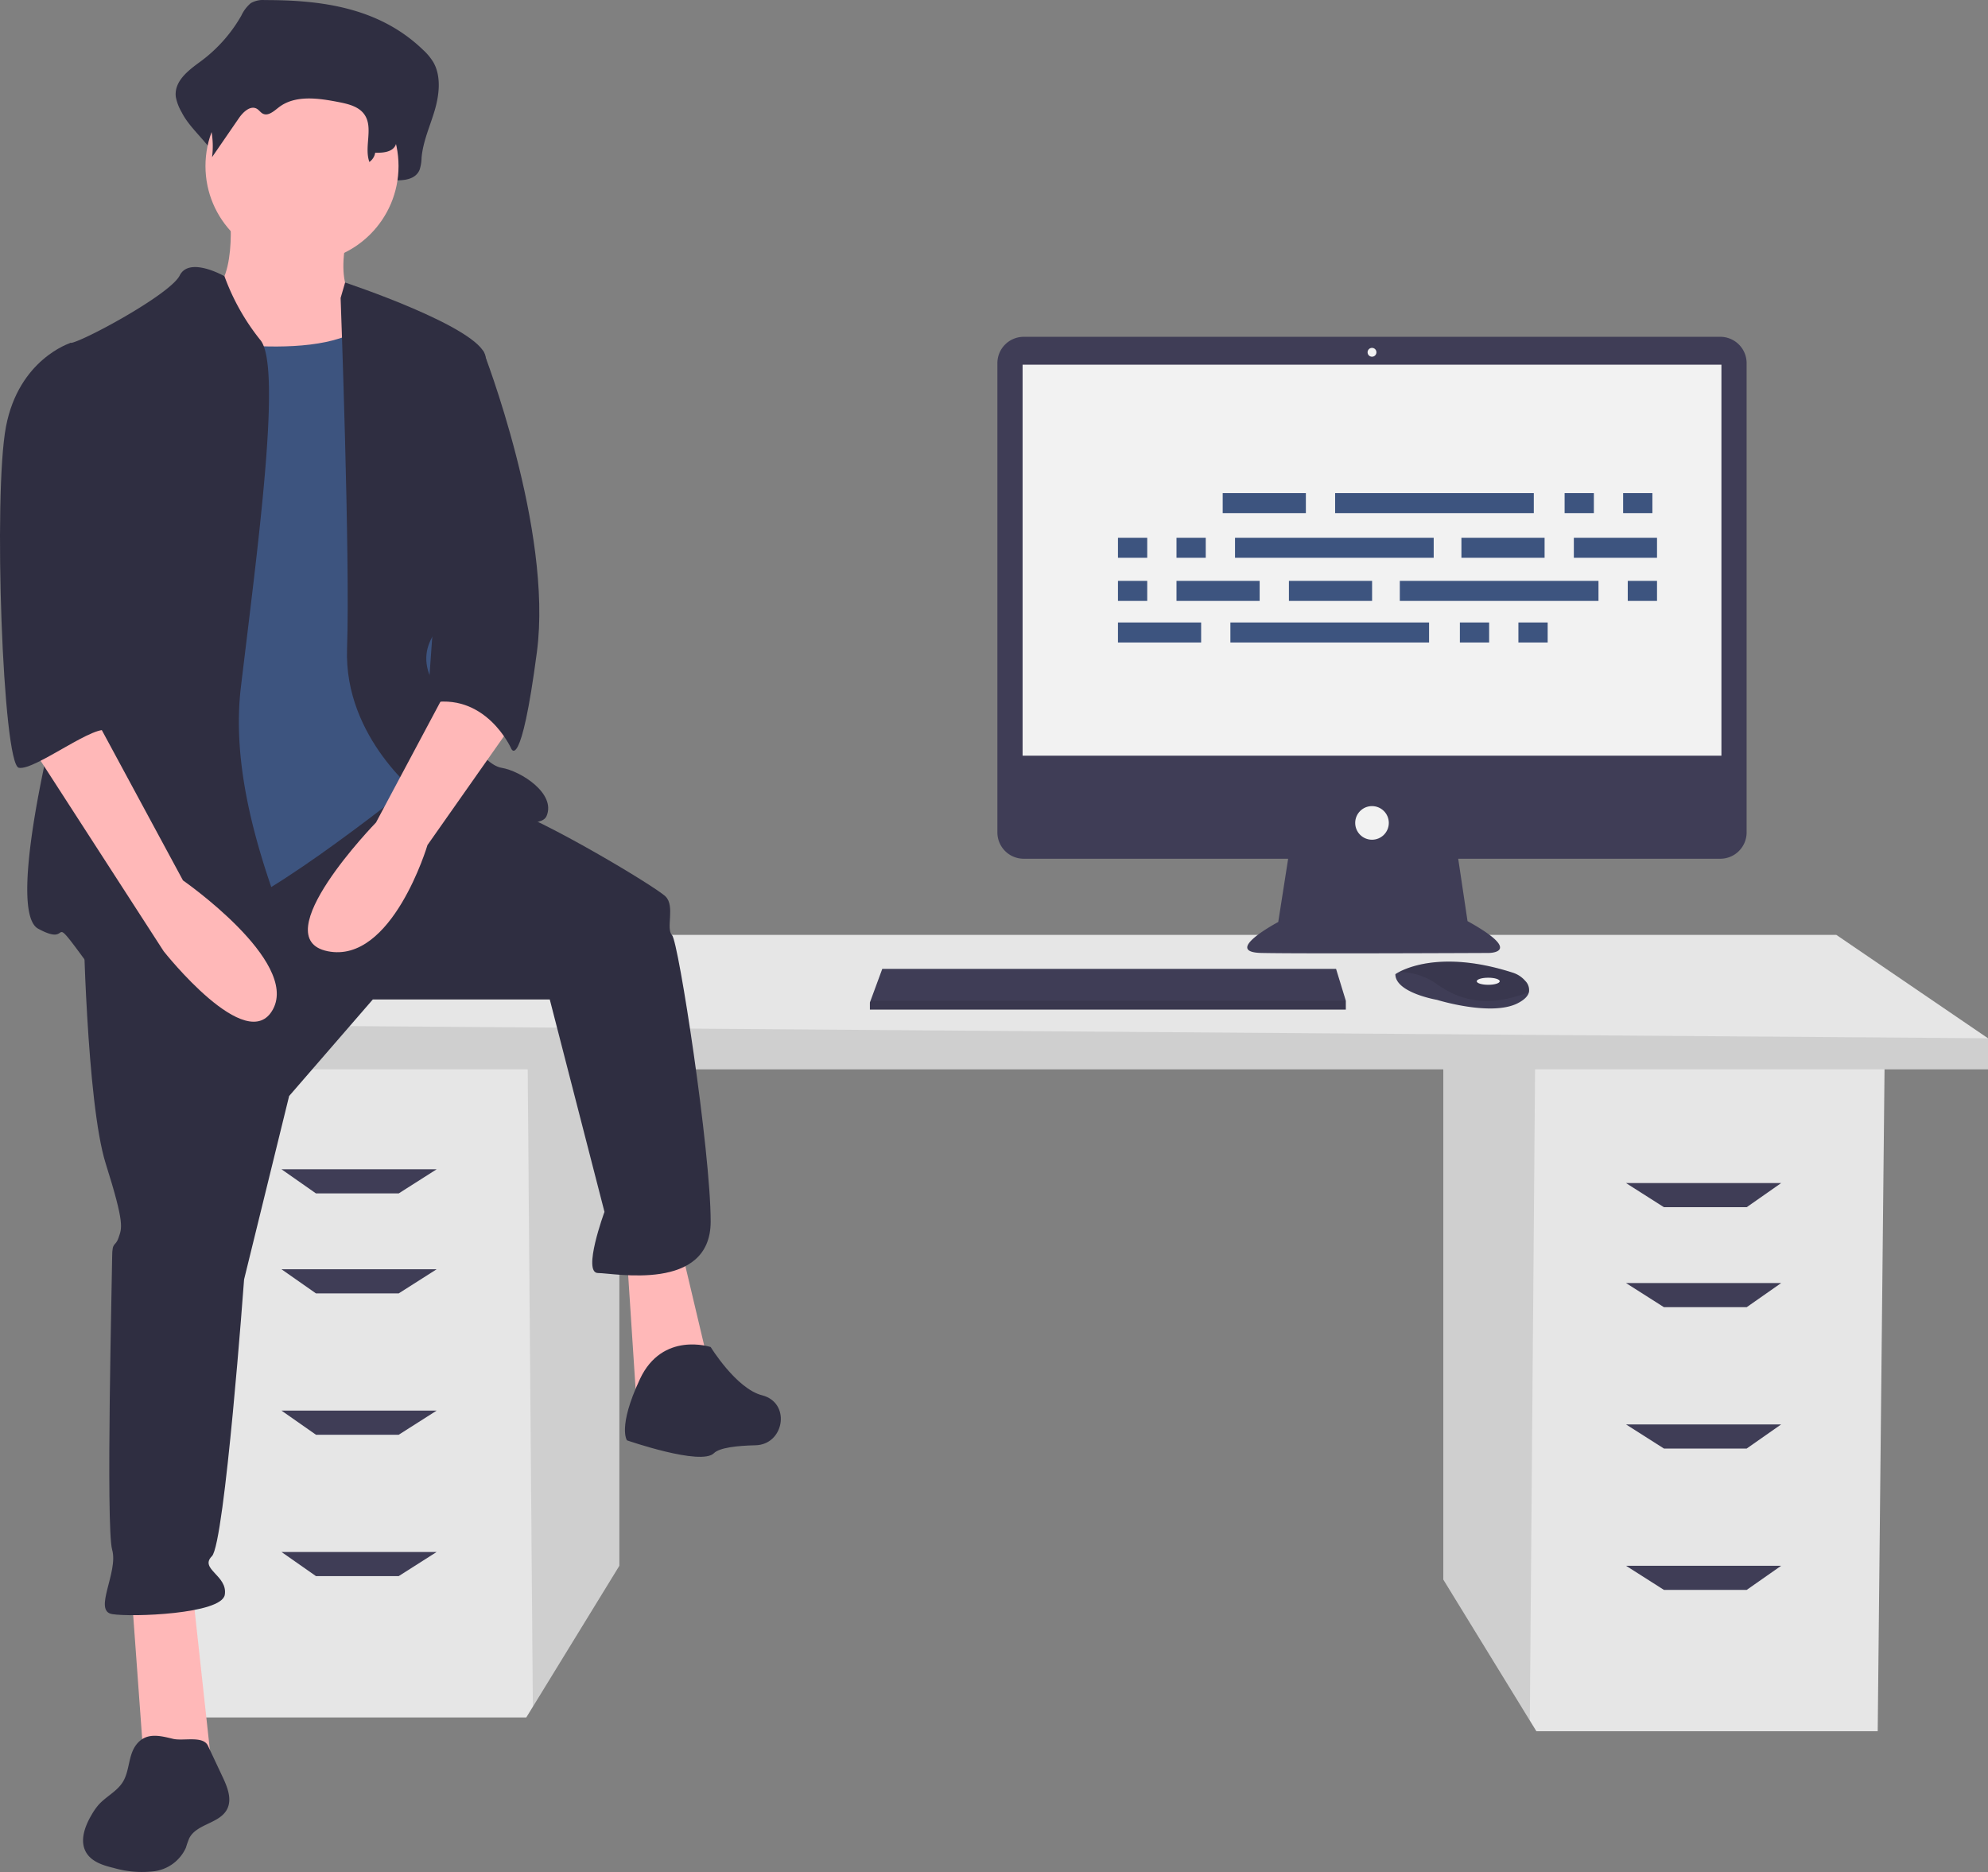 <svg xmlns="http://www.w3.org/2000/svg" width="307.301" height="289.379" viewBox="0 0 307.301 289.379"><rect x="0" y="0" width="307.301" height="289.379" fill="#808080" stroke="none"/><defs><style>.a{fill:#e6e6e6;}.b{opacity:0.1;}.c{fill:#3f3d56;}.d{fill:#f2f2f2;}.e{fill:#2f2e41;}.f{fill:#ffb8b8;}.g{fill:#3d547f;}</style></defs><g transform="translate(0 0.028)"><path class="a" d="M516.326,380.018v79.936L529.7,481.744l1.018,1.658h52.758l1.066-103.384Z" transform="translate(-293.223 -215.83)"/><path class="b" d="M516.326,380.018v79.936L529.7,481.744l.821-101.726Z" transform="translate(-293.223 -215.83)"/><path class="a" d="M131.915,375.084V455.02l-13.371,21.791-1.018,1.657H64.769L63.7,375.084Z" transform="translate(-36.177 -213.028)"/><path class="b" d="M202.914,375.084V455.02l-13.371,21.791-.821-101.727Z" transform="translate(-107.176 -213.028)"/><path class="a" d="M334.373,350.373v4.8H47.67v-6.928l26.645-13.856h236.61Z" transform="translate(-27.072 -189.915)"/><path class="b" d="M334.373,368.583v4.8H47.67v-6.928Z" transform="translate(-27.072 -208.125)"/><path class="c" d="M118.821,421.98h-12.79l-5.329-3.73h23.981Z" transform="translate(-57.189 -237.542)"/><path class="c" d="M118.821,457.746h-12.79l-5.329-3.73h23.981Z" transform="translate(-57.189 -257.854)"/><path class="c" d="M118.821,508.312h-12.79l-5.329-3.731h23.981Z" transform="translate(-57.189 -286.57)"/><path class="c" d="M118.821,558.877h-12.79l-5.329-3.73h23.981Z" transform="translate(-57.189 -315.286)"/><path class="c" d="M587.553,426.913h12.79l5.329-3.73H581.691Z" transform="translate(-330.344 -240.344)"/><path class="c" d="M587.553,462.679h12.79l5.329-3.73H581.691Z" transform="translate(-330.344 -260.655)"/><path class="c" d="M587.553,513.245h12.79l5.329-3.73H581.691Z" transform="translate(-330.344 -289.372)"/><path class="c" d="M587.553,563.81h12.79l5.329-3.73H581.691Z" transform="translate(-330.344 -318.088)"/><path class="c" d="M712.954,235.615H605.282a4.072,4.072,0,0,0-4.072,4.073v72.53a4.072,4.072,0,0,0,4.073,4.072h40.873l-1.531,9.777s-8.751,4.649-2.6,4.786,35.141,0,35.141,0,5.606,0-3.282-4.923l-1.44-9.64h40.509a4.072,4.072,0,0,0,4.072-4.073v-72.53a4.072,4.072,0,0,0-4.072-4.072Z" transform="translate(-447.036 -183.582)"/><rect class="d" width="108.022" height="60.438" transform="translate(158.071 56.34)"/><circle class="d" cx="0.684" cy="0.684" r="0.684" transform="translate(211.398 53.742)"/><circle class="d" cx="2.598" cy="2.598" r="2.598" transform="translate(209.484 124.572)"/><path class="c" d="M384.766,351.482v1.368H311.2v-1.094l.1-.274,1.813-4.922h70.146Z" transform="translate(-176.733 -196.829)"/><path class="c" d="M764.232,463.825c-.134.573-.64,1.177-1.783,1.749-4.1,2.051-12.443-.547-12.443-.547s-6.427-1.094-6.427-3.965a5.124,5.124,0,0,1,.563-.335c1.725-.912,7.443-3.164,17.582.1a4.229,4.229,0,0,1,1.927,1.263A2.017,2.017,0,0,1,764.232,463.825Z" transform="translate(-527.888 -310.51)"/><path class="b" d="M764.973,463.825c-5.021,1.924-9.5,2.067-14.089-1.123a10.086,10.086,0,0,0-6-1.976c1.725-.912,7.443-3.164,17.582.1a4.229,4.229,0,0,1,1.927,1.263,2.017,2.017,0,0,1,.58,1.74Z" transform="translate(-528.629 -310.51)"/><ellipse class="d" cx="1.778" cy="0.547" rx="1.778" ry="0.547" transform="translate(228.271 151.098)"/><path class="b" d="M384.766,357.952v1.368H311.2v-1.094l.1-.274Z" transform="translate(-176.733 -203.299)"/><path class="e" d="M320.994,115.143a3.7,3.7,0,0,0-2.144.479,5.592,5.592,0,0,0-1.45,1.914,22.9,22.9,0,0,1-6.237,7.045c-1.853,1.358-4.209,3.05-3.892,5.554a7.505,7.505,0,0,0,.9,2.344c1.71,3.451,6.375,6.118,5.916,10.056,1.7-2.844-.573-4.25,1.125-7.093.809-1.354,2.214-2.883,3.435-2.032.409.285.677.8,1.1,1.045,1.016.6,2.1-.544,3-1.351,3.1-2.784,7.511-2.055,11.37-1.187,1.822.41,3.823.947,4.9,2.688,1.416,2.289-1.345,4.762-2.043,7.35a1.41,1.41,0,0,0,1.514,1.755c1.158-.114,2.53-.208,2.6-.716,1.457.052,3.242-.113,3.866-1.63a6.377,6.377,0,0,0,.3-1.855c.229-2.548,1.311-4.873,2.027-7.3s1.028-5.267-.181-7.418a8.584,8.584,0,0,0-1.584-1.925C338.654,116.228,329.633,115.133,320.994,115.143Z" transform="translate(-280.09 -115.159)"/><path class="f" d="M319.23,186.95s1.492,12.435-3.979,13.43,4.974,17.906,4.974,17.906l24.87,2.984-5.969-19.9s-3.979-1.492-1.492-11.44S319.23,186.95,319.23,186.95Z" transform="translate(-283.739 -154.6)"/><path class="f" d="M47.028,569.318l1.99,27.357H59.463l-2.984-27.357Z" transform="translate(-26.707 -323.334)"/><path class="f" d="M224.3,448.293l1.492,22.88,11.441-4.974-4.477-18.9Z" transform="translate(-127.382 -254.039)"/><path class="e" d="M274.167,414.784s.5,28.849,3.482,38.3,2.487,9.948,1.99,11.44-.995.5-.995,2.984-.995,41.782,0,45.263-2.984,9.451,0,9.948,16.912,0,17.409-2.984-3.979-3.979-1.99-5.969,4.974-42.776,4.974-42.776L306,442.638l12.932-14.922H346.29l8.456,32.828S351.264,470,353.751,470s17.409,2.984,17.409-7.958-4.974-43.274-5.969-44.268.5-4.477-.995-5.969-18.9-11.938-25.367-13.927-15.537-4.357-15.537-4.357Z" transform="translate(-261.307 -273.255)"/><path class="e" d="M481.224,596.468s-7.461-2.487-10.943,4.974-1.99,9.451-1.99,9.451,11.44,3.979,13.43,1.99c.866-.866,3.614-1.166,6.444-1.23,4.309-.1,5.456-6.193,1.386-7.613q-.182-.064-.369-.11C485.2,602.934,481.224,596.468,481.224,596.468Z" transform="translate(-371.371 -388.286)"/><circle class="f" cx="14.922" cy="14.922" r="14.922" transform="translate(31.761 10.713)"/><path class="g" d="M291.207,229.863s24.373,4.974,30.341-2.984S330,249.261,330,249.261l2.984,31.834L328.512,298.5s-23.378,18.9-30.839,20.393-18.9,2.487-18.9,2.487,3.482-55.211,3.482-56.206S291.207,229.863,291.207,229.863Z" transform="translate(-263.922 -177.865)"/><path class="e" d="M284.64,212.082s-5.423-3.106-6.915-.122-15.419,10.445-16.911,10.445,2.984,41.284.995,46.258-11.44,41.284-5.969,44.269,1.492-2.984,6.964,4.477,32.331,7.461,33.823,4.477-11.938-25.367-9.451-46.258,6.466-49.74,2.984-53.719A34.6,34.6,0,0,1,284.64,212.082Z" transform="translate(-249.943 -169.413)"/><path class="e" d="M366.258,218.586l.693-2.384s20.7,6.861,21.69,11.338.5,35.813-2.984,38.3-8.456,6.466-4.974,12.435,7.461,12.435,10.445,12.932,8.456,3.979,6.964,7.461-19.4-2.984-19.4-2.984-11.938-8.953-11.44-22.88S366.258,218.586,366.258,218.586Z" transform="translate(-313.606 -172.558)"/><path class="f" d="M377.017,357.554l-11.938,22.383s-17.409,17.906-7.461,19.9,15.419-16.414,15.419-16.414l12.932-18.4Z" transform="translate(-306.956 -252.832)"/><path class="e" d="M326.037,124.183a3.387,3.387,0,0,0-1.745.338,4.067,4.067,0,0,0-1.18,1.353,17.185,17.185,0,0,1-5.077,4.979c-1.509.96-3.427,2.156-3.168,3.925a4.908,4.908,0,0,0,.735,1.657,13.033,13.033,0,0,1,1.584,8.124l4.148-6.029c.658-.957,1.8-2.038,2.8-1.436.333.2.551.562.9.739.827.421,1.707-.384,2.439-.955,2.524-1.968,6.114-1.452,9.256-.839,1.483.289,3.112.669,3.989,1.9,1.457,2.045-.064,5,.786,7.363a2.171,2.171,0,0,0,.9-1.433c1.186.037,2.639-.08,3.147-1.152a3.97,3.97,0,0,0,.244-1.311,24.253,24.253,0,0,1,1.65-5.158c.583-1.714.837-3.723-.147-5.243A6.345,6.345,0,0,0,346,129.643C340.414,124.95,333.07,124.175,326.037,124.183Z" transform="translate(-284.407 -120.294)"/><path class="e" d="M401.318,237.836l4.634,1.23s10.785,27.619,8.3,46.52-3.979,14.922-3.979,14.922-3.979-8.953-12.932-6.964Z" transform="translate(-331.257 -184.844)"/><path class="e" d="M282.29,737.511c-1.2,1.63-.959,3.96-2.021,5.682-.921,1.493-2.657,2.276-3.809,3.6a9.647,9.647,0,0,0-.979,1.409c-1.069,1.79-1.937,4.084-.885,5.884.847,1.448,2.626,2.013,4.258,2.4a15.626,15.626,0,0,0,6.293.505,6.267,6.267,0,0,0,4.87-3.635,14.036,14.036,0,0,1,.521-1.469c1.131-2.227,4.679-2.251,5.836-4.464.81-1.549.065-3.421-.679-5l-2.273-4.83c-.754-1.6-3.813-.681-5.407-1.065C285.935,736.023,283.786,735.472,282.29,737.511Z" transform="translate(-261.28 -467.786)"/><path class="f" d="M254.6,376l20.891,32.331s12.932,16.414,16.912,8.953-13.927-19.9-13.927-19.9l-13.43-24.87Z" transform="translate(-250.194 -261.331)"/><path class="e" d="M259.256,238.831l-3.979-.995s-7.958,2.487-9.948,12.932-.5,52.227,1.99,52.724,12.283-7.275,13.851-5.627-3.406-6.808-1.914-11.285S259.256,238.831,259.256,238.831Z" transform="translate(-244.406 -184.844)"/><g transform="translate(172.813 76.19)"><rect class="g" width="12.856" height="3.095" transform="translate(16.189)"/><rect class="g" width="4.523" height="3.095" transform="translate(69.041)"/><rect class="g" width="4.523" height="3.095" transform="translate(78.087)"/><rect class="g" width="30.711" height="3.095" transform="translate(33.568)"/><rect class="g" width="12.856" height="3.095" transform="translate(0 19.998)"/><rect class="g" width="4.523" height="3.095" transform="translate(52.852 19.998)"/><rect class="g" width="4.523" height="3.095" transform="translate(61.899 19.998)"/><rect class="g" width="30.711" height="3.095" transform="translate(17.379 19.998)"/><rect class="g" width="12.856" height="3.095" transform="translate(53.09 6.904)"/><rect class="g" width="12.856" height="3.095" transform="translate(70.469 6.904)"/><rect class="g" width="4.523" height="3.095" transform="translate(0 6.904)"/><rect class="g" width="4.523" height="3.095" transform="translate(9.047 6.904)"/><rect class="g" width="30.711" height="3.095" transform="translate(18.094 6.904)"/><rect class="g" width="12.856" height="3.095" transform="translate(26.426 13.57)"/><rect class="g" width="12.856" height="3.095" transform="translate(9.047 13.57)"/><rect class="g" width="4.523" height="3.095" transform="translate(0 13.57)"/><rect class="g" width="4.523" height="3.095" transform="translate(78.802 13.57)"/><rect class="g" width="30.711" height="3.095" transform="translate(43.567 13.57)"/></g></g></svg>